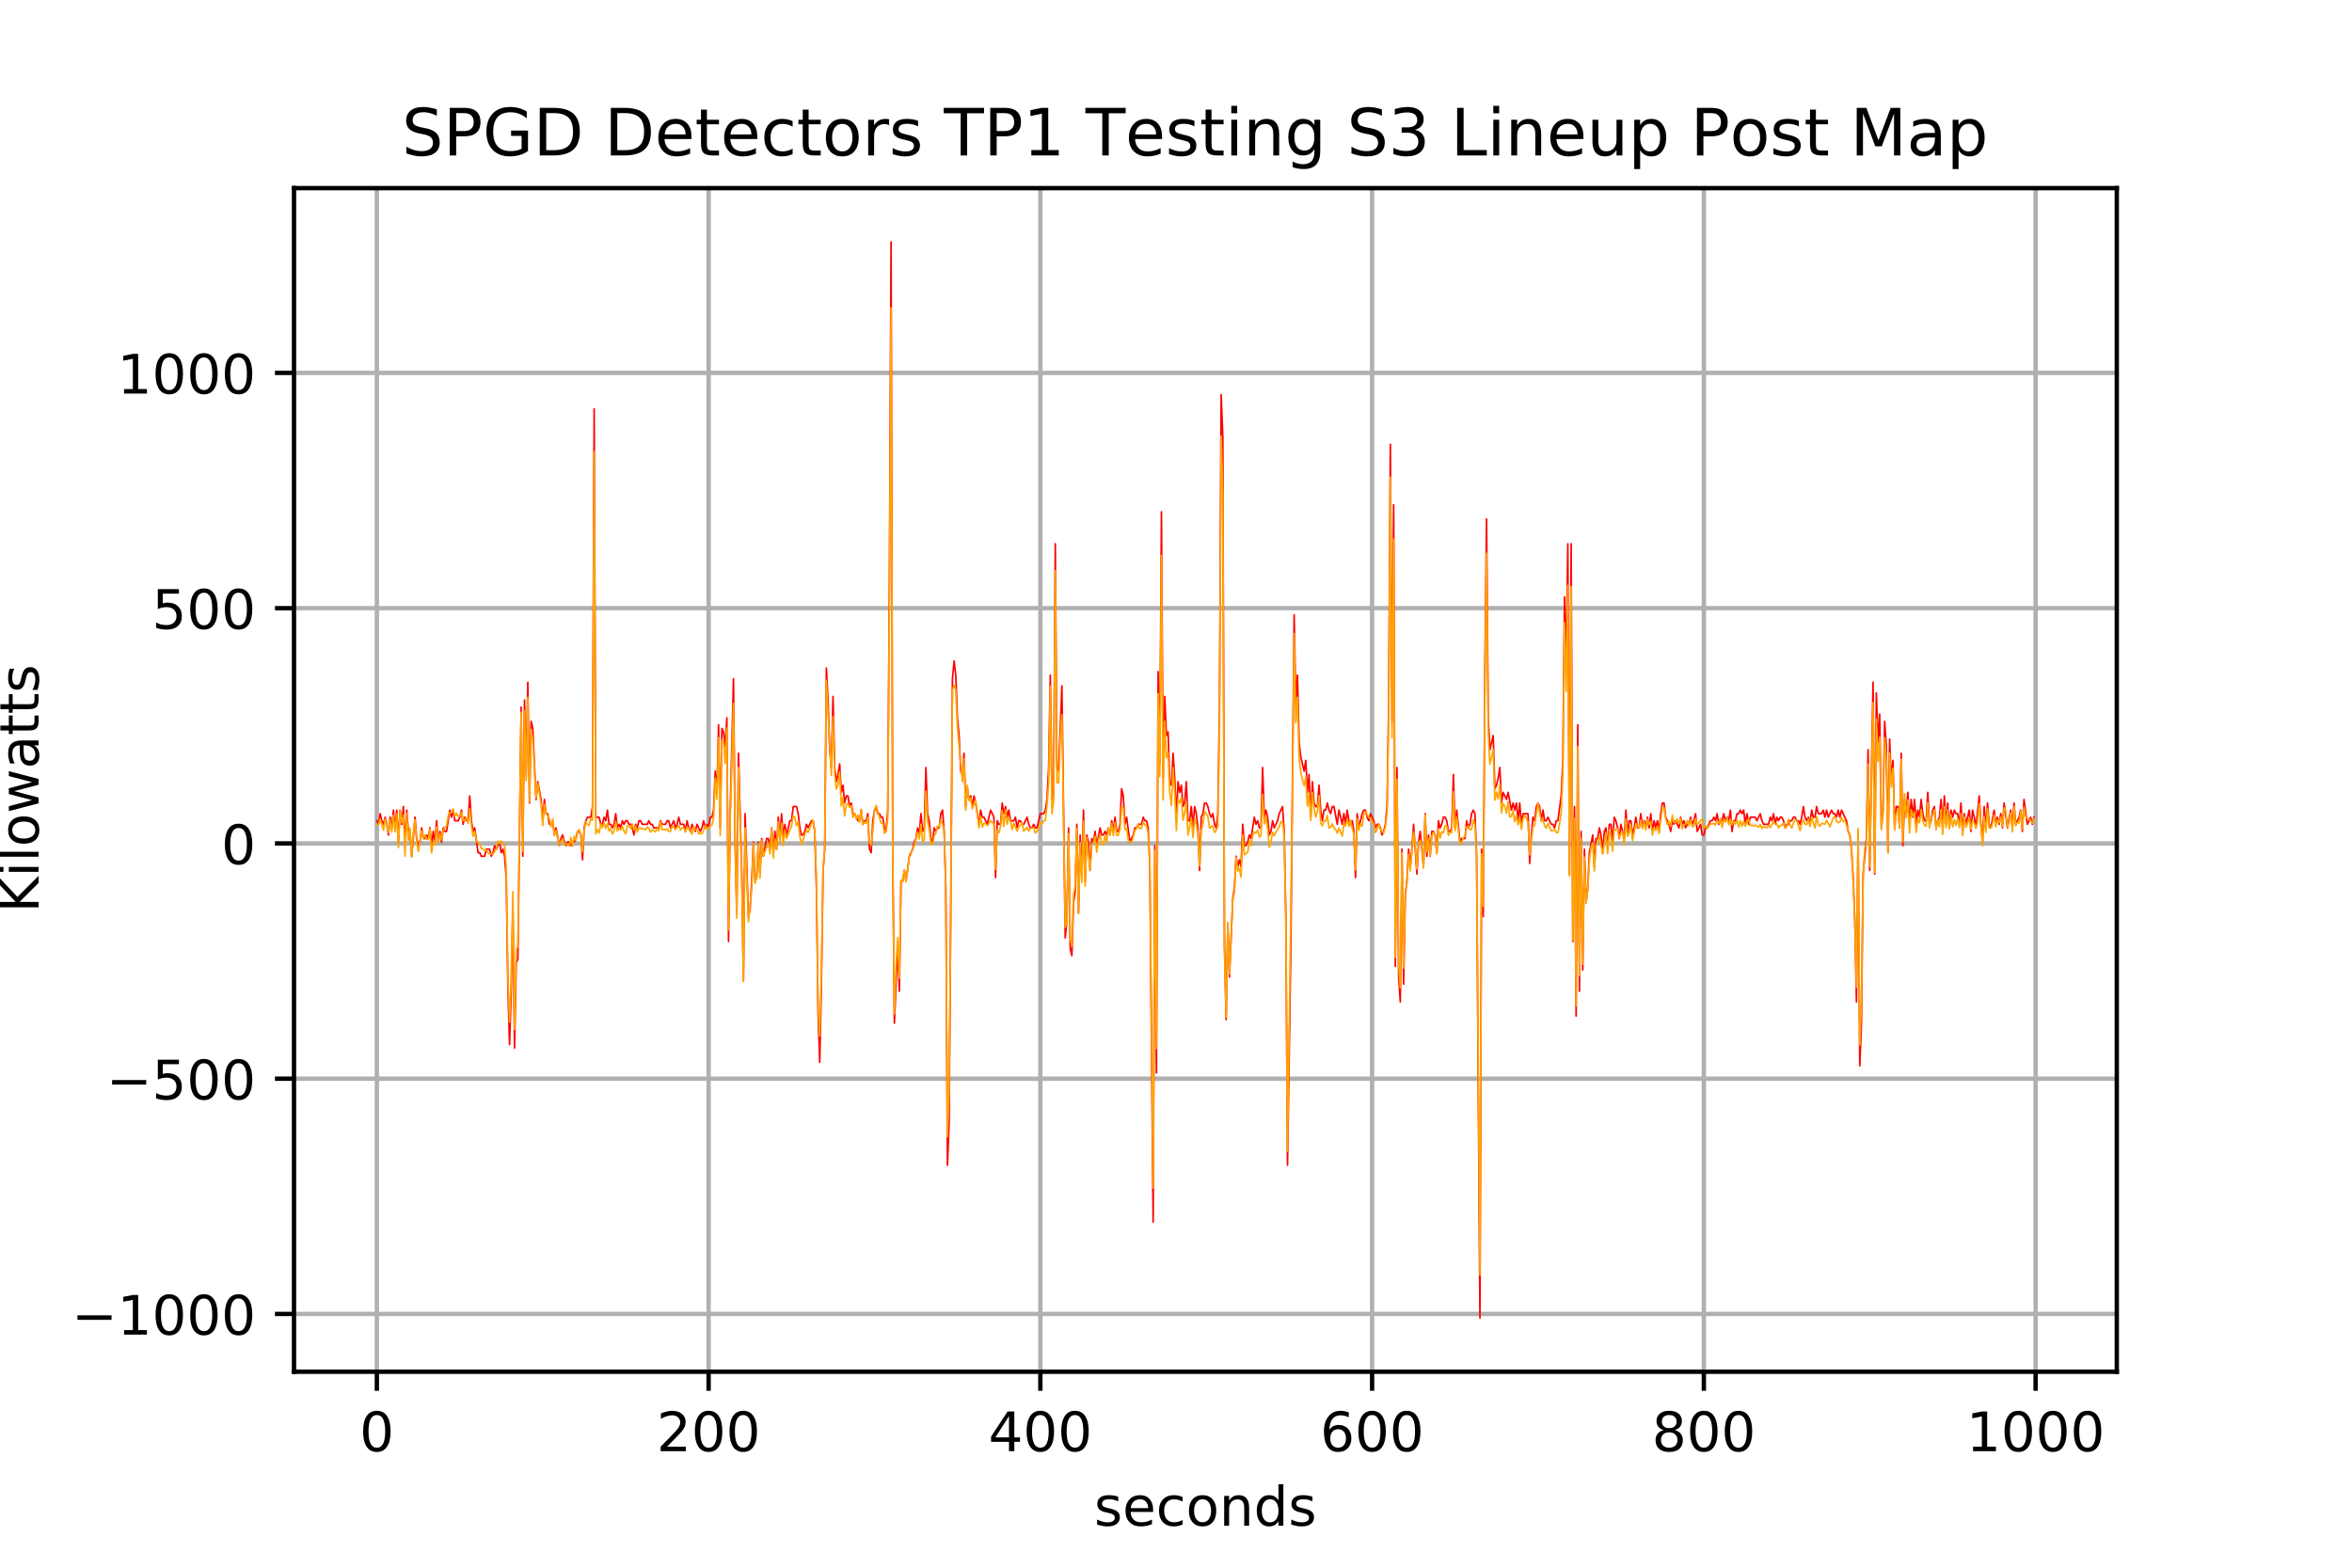 <?xml version="1.0" encoding="utf-8" standalone="no"?>
<!DOCTYPE svg PUBLIC "-//W3C//DTD SVG 1.1//EN"
  "http://www.w3.org/Graphics/SVG/1.1/DTD/svg11.dtd">
<!-- Created with matplotlib (http://matplotlib.org/) -->
<svg height="288pt" version="1.1" viewBox="0 0 432 288" width="432pt" xmlns="http://www.w3.org/2000/svg" xmlns:xlink="http://www.w3.org/1999/xlink">
 <defs>
  <style type="text/css">
*{stroke-linecap:butt;stroke-linejoin:round;}
  </style>
 </defs>
 <g id="figure_1">
  <g id="patch_1">
   <path d="M 0 288 
L 432 288 
L 432 0 
L 0 0 
z
" style="fill:#ffffff;"/>
  </g>
  <g id="axes_1">
   <g id="patch_2">
    <path d="M 54 252 
L 388.8 252 
L 388.8 34.56 
L 54 34.56 
z
" style="fill:#ffffff;"/>
   </g>
   <g id="matplotlib.axis_1">
    <g id="xtick_1">
     <g id="line2d_1">
      <path clip-path="url(#pa6a926988c)" d="M 69.218 252 
L 69.218 34.56 
" style="fill:none;stroke:#b0b0b0;stroke-linecap:square;stroke-width:0.8;"/>
     </g>
     <g id="line2d_2">
      <defs>
       <path d="M 0 0 
L 0 3.5 
" id="m369dac57fc" style="stroke:#000000;stroke-width:0.8;"/>
      </defs>
      <g>
       <use style="stroke:#000000;stroke-width:0.8;" x="69.218" xlink:href="#m369dac57fc" y="252"/>
      </g>
     </g>
     <g id="text_1">
      <!-- 0 -->
      <defs>
       <path d="M 31.781 66.406 
Q 24.172 66.406 20.328 58.906 
Q 16.5 51.422 16.5 36.375 
Q 16.5 21.391 20.328 13.891 
Q 24.172 6.391 31.781 6.391 
Q 39.453 6.391 43.281 13.891 
Q 47.125 21.391 47.125 36.375 
Q 47.125 51.422 43.281 58.906 
Q 39.453 66.406 31.781 66.406 
M 31.781 74.219 
Q 44.047 74.219 50.516 64.516 
Q 56.984 54.828 56.984 36.375 
Q 56.984 17.969 50.516 8.266 
Q 44.047 -1.422 31.781 -1.422 
Q 19.531 -1.422 13.062 8.266 
Q 6.594 17.969 6.594 36.375 
Q 6.594 54.828 13.062 64.516 
Q 19.531 74.219 31.781 74.219 
" id="DejaVuSans-30"/>
      </defs>
      <g transform="translate(66.037 266.598)scale(0.1 -0.1)">
       <use xlink:href="#DejaVuSans-30"/>
      </g>
     </g>
    </g>
    <g id="xtick_2">
     <g id="line2d_3">
      <path clip-path="url(#pa6a926988c)" d="M 130.152 252 
L 130.152 34.56 
" style="fill:none;stroke:#b0b0b0;stroke-linecap:square;stroke-width:0.8;"/>
     </g>
     <g id="line2d_4">
      <g>
       <use style="stroke:#000000;stroke-width:0.8;" x="130.152" xlink:href="#m369dac57fc" y="252"/>
      </g>
     </g>
     <g id="text_2">
      <!-- 200 -->
      <defs>
       <path d="M 19.188 8.297 
L 53.609 8.297 
L 53.609 0 
L 7.328 0 
L 7.328 8.297 
Q 12.938 14.109 22.625 23.891 
Q 32.328 33.688 34.812 36.531 
Q 39.547 41.844 41.422 45.531 
Q 43.312 49.219 43.312 52.781 
Q 43.312 58.594 39.234 62.25 
Q 35.156 65.922 28.609 65.922 
Q 23.969 65.922 18.812 64.312 
Q 13.672 62.703 7.812 59.422 
L 7.812 69.391 
Q 13.766 71.781 18.938 73 
Q 24.125 74.219 28.422 74.219 
Q 39.75 74.219 46.484 68.547 
Q 53.219 62.891 53.219 53.422 
Q 53.219 48.922 51.531 44.891 
Q 49.859 40.875 45.406 35.406 
Q 44.188 33.984 37.641 27.219 
Q 31.109 20.453 19.188 8.297 
" id="DejaVuSans-32"/>
      </defs>
      <g transform="translate(120.608 266.598)scale(0.1 -0.1)">
       <use xlink:href="#DejaVuSans-32"/>
       <use x="63.623" xlink:href="#DejaVuSans-30"/>
       <use x="127.246" xlink:href="#DejaVuSans-30"/>
      </g>
     </g>
    </g>
    <g id="xtick_3">
     <g id="line2d_5">
      <path clip-path="url(#pa6a926988c)" d="M 191.086 252 
L 191.086 34.56 
" style="fill:none;stroke:#b0b0b0;stroke-linecap:square;stroke-width:0.8;"/>
     </g>
     <g id="line2d_6">
      <g>
       <use style="stroke:#000000;stroke-width:0.8;" x="191.086" xlink:href="#m369dac57fc" y="252"/>
      </g>
     </g>
     <g id="text_3">
      <!-- 400 -->
      <defs>
       <path d="M 37.797 64.312 
L 12.891 25.391 
L 37.797 25.391 
z
M 35.203 72.906 
L 47.609 72.906 
L 47.609 25.391 
L 58.016 25.391 
L 58.016 17.188 
L 47.609 17.188 
L 47.609 0 
L 37.797 0 
L 37.797 17.188 
L 4.891 17.188 
L 4.891 26.703 
z
" id="DejaVuSans-34"/>
      </defs>
      <g transform="translate(181.542 266.598)scale(0.1 -0.1)">
       <use xlink:href="#DejaVuSans-34"/>
       <use x="63.623" xlink:href="#DejaVuSans-30"/>
       <use x="127.246" xlink:href="#DejaVuSans-30"/>
      </g>
     </g>
    </g>
    <g id="xtick_4">
     <g id="line2d_7">
      <path clip-path="url(#pa6a926988c)" d="M 252.019 252 
L 252.019 34.56 
" style="fill:none;stroke:#b0b0b0;stroke-linecap:square;stroke-width:0.8;"/>
     </g>
     <g id="line2d_8">
      <g>
       <use style="stroke:#000000;stroke-width:0.8;" x="252.019" xlink:href="#m369dac57fc" y="252"/>
      </g>
     </g>
     <g id="text_4">
      <!-- 600 -->
      <defs>
       <path d="M 33.016 40.375 
Q 26.375 40.375 22.484 35.828 
Q 18.609 31.297 18.609 23.391 
Q 18.609 15.531 22.484 10.953 
Q 26.375 6.391 33.016 6.391 
Q 39.656 6.391 43.531 10.953 
Q 47.406 15.531 47.406 23.391 
Q 47.406 31.297 43.531 35.828 
Q 39.656 40.375 33.016 40.375 
M 52.594 71.297 
L 52.594 62.312 
Q 48.875 64.062 45.094 64.984 
Q 41.312 65.922 37.594 65.922 
Q 27.828 65.922 22.672 59.328 
Q 17.531 52.734 16.797 39.406 
Q 19.672 43.656 24.016 45.922 
Q 28.375 48.188 33.594 48.188 
Q 44.578 48.188 50.953 41.516 
Q 57.328 34.859 57.328 23.391 
Q 57.328 12.156 50.688 5.359 
Q 44.047 -1.422 33.016 -1.422 
Q 20.359 -1.422 13.672 8.266 
Q 6.984 17.969 6.984 36.375 
Q 6.984 53.656 15.188 63.938 
Q 23.391 74.219 37.203 74.219 
Q 40.922 74.219 44.703 73.484 
Q 48.484 72.75 52.594 71.297 
" id="DejaVuSans-36"/>
      </defs>
      <g transform="translate(242.475 266.598)scale(0.1 -0.1)">
       <use xlink:href="#DejaVuSans-36"/>
       <use x="63.623" xlink:href="#DejaVuSans-30"/>
       <use x="127.246" xlink:href="#DejaVuSans-30"/>
      </g>
     </g>
    </g>
    <g id="xtick_5">
     <g id="line2d_9">
      <path clip-path="url(#pa6a926988c)" d="M 312.953 252 
L 312.953 34.56 
" style="fill:none;stroke:#b0b0b0;stroke-linecap:square;stroke-width:0.8;"/>
     </g>
     <g id="line2d_10">
      <g>
       <use style="stroke:#000000;stroke-width:0.8;" x="312.953" xlink:href="#m369dac57fc" y="252"/>
      </g>
     </g>
     <g id="text_5">
      <!-- 800 -->
      <defs>
       <path d="M 31.781 34.625 
Q 24.75 34.625 20.719 30.859 
Q 16.703 27.094 16.703 20.516 
Q 16.703 13.922 20.719 10.156 
Q 24.75 6.391 31.781 6.391 
Q 38.812 6.391 42.859 10.172 
Q 46.922 13.969 46.922 20.516 
Q 46.922 27.094 42.891 30.859 
Q 38.875 34.625 31.781 34.625 
M 21.922 38.812 
Q 15.578 40.375 12.031 44.719 
Q 8.5 49.078 8.5 55.328 
Q 8.5 64.062 14.719 69.141 
Q 20.953 74.219 31.781 74.219 
Q 42.672 74.219 48.875 69.141 
Q 55.078 64.062 55.078 55.328 
Q 55.078 49.078 51.531 44.719 
Q 48 40.375 41.703 38.812 
Q 48.828 37.156 52.797 32.312 
Q 56.781 27.484 56.781 20.516 
Q 56.781 9.906 50.312 4.234 
Q 43.844 -1.422 31.781 -1.422 
Q 19.734 -1.422 13.25 4.234 
Q 6.781 9.906 6.781 20.516 
Q 6.781 27.484 10.781 32.312 
Q 14.797 37.156 21.922 38.812 
M 18.312 54.391 
Q 18.312 48.734 21.844 45.562 
Q 25.391 42.391 31.781 42.391 
Q 38.141 42.391 41.719 45.562 
Q 45.312 48.734 45.312 54.391 
Q 45.312 60.062 41.719 63.234 
Q 38.141 66.406 31.781 66.406 
Q 25.391 66.406 21.844 63.234 
Q 18.312 60.062 18.312 54.391 
" id="DejaVuSans-38"/>
      </defs>
      <g transform="translate(303.409 266.598)scale(0.1 -0.1)">
       <use xlink:href="#DejaVuSans-38"/>
       <use x="63.623" xlink:href="#DejaVuSans-30"/>
       <use x="127.246" xlink:href="#DejaVuSans-30"/>
      </g>
     </g>
    </g>
    <g id="xtick_6">
     <g id="line2d_11">
      <path clip-path="url(#pa6a926988c)" d="M 373.886 252 
L 373.886 34.56 
" style="fill:none;stroke:#b0b0b0;stroke-linecap:square;stroke-width:0.8;"/>
     </g>
     <g id="line2d_12">
      <g>
       <use style="stroke:#000000;stroke-width:0.8;" x="373.886" xlink:href="#m369dac57fc" y="252"/>
      </g>
     </g>
     <g id="text_6">
      <!-- 1000 -->
      <defs>
       <path d="M 12.406 8.297 
L 28.516 8.297 
L 28.516 63.922 
L 10.984 60.406 
L 10.984 69.391 
L 28.422 72.906 
L 38.281 72.906 
L 38.281 8.297 
L 54.391 8.297 
L 54.391 0 
L 12.406 0 
z
" id="DejaVuSans-31"/>
      </defs>
      <g transform="translate(361.161 266.598)scale(0.1 -0.1)">
       <use xlink:href="#DejaVuSans-31"/>
       <use x="63.623" xlink:href="#DejaVuSans-30"/>
       <use x="127.246" xlink:href="#DejaVuSans-30"/>
       <use x="190.869" xlink:href="#DejaVuSans-30"/>
      </g>
     </g>
    </g>
    <g id="text_7">
     <!-- seconds -->
     <defs>
      <path d="M 44.281 53.078 
L 44.281 44.578 
Q 40.484 46.531 36.375 47.5 
Q 32.281 48.484 27.875 48.484 
Q 21.188 48.484 17.844 46.438 
Q 14.5 44.391 14.5 40.281 
Q 14.5 37.156 16.891 35.375 
Q 19.281 33.594 26.516 31.984 
L 29.594 31.297 
Q 39.156 29.25 43.188 25.516 
Q 47.219 21.781 47.219 15.094 
Q 47.219 7.469 41.188 3.016 
Q 35.156 -1.422 24.609 -1.422 
Q 20.219 -1.422 15.453 -0.562 
Q 10.688 0.297 5.422 2 
L 5.422 11.281 
Q 10.406 8.688 15.234 7.391 
Q 20.062 6.109 24.812 6.109 
Q 31.156 6.109 34.562 8.281 
Q 37.984 10.453 37.984 14.406 
Q 37.984 18.062 35.516 20.016 
Q 33.062 21.969 24.703 23.781 
L 21.578 24.516 
Q 13.234 26.266 9.516 29.906 
Q 5.812 33.547 5.812 39.891 
Q 5.812 47.609 11.281 51.797 
Q 16.75 56 26.812 56 
Q 31.781 56 36.172 55.266 
Q 40.578 54.547 44.281 53.078 
" id="DejaVuSans-73"/>
      <path d="M 56.203 29.594 
L 56.203 25.203 
L 14.891 25.203 
Q 15.484 15.922 20.484 11.062 
Q 25.484 6.203 34.422 6.203 
Q 39.594 6.203 44.453 7.469 
Q 49.312 8.734 54.109 11.281 
L 54.109 2.781 
Q 49.266 0.734 44.188 -0.344 
Q 39.109 -1.422 33.891 -1.422 
Q 20.797 -1.422 13.156 6.188 
Q 5.516 13.812 5.516 26.812 
Q 5.516 40.234 12.766 48.109 
Q 20.016 56 32.328 56 
Q 43.359 56 49.781 48.891 
Q 56.203 41.797 56.203 29.594 
M 47.219 32.234 
Q 47.125 39.594 43.094 43.984 
Q 39.062 48.391 32.422 48.391 
Q 24.906 48.391 20.391 44.141 
Q 15.875 39.891 15.188 32.172 
z
" id="DejaVuSans-65"/>
      <path d="M 48.781 52.594 
L 48.781 44.188 
Q 44.969 46.297 41.141 47.344 
Q 37.312 48.391 33.406 48.391 
Q 24.656 48.391 19.812 42.844 
Q 14.984 37.312 14.984 27.297 
Q 14.984 17.281 19.812 11.734 
Q 24.656 6.203 33.406 6.203 
Q 37.312 6.203 41.141 7.25 
Q 44.969 8.297 48.781 10.406 
L 48.781 2.094 
Q 45.016 0.344 40.984 -0.531 
Q 36.969 -1.422 32.422 -1.422 
Q 20.062 -1.422 12.781 6.344 
Q 5.516 14.109 5.516 27.297 
Q 5.516 40.672 12.859 48.328 
Q 20.219 56 33.016 56 
Q 37.156 56 41.109 55.141 
Q 45.062 54.297 48.781 52.594 
" id="DejaVuSans-63"/>
      <path d="M 30.609 48.391 
Q 23.391 48.391 19.188 42.75 
Q 14.984 37.109 14.984 27.297 
Q 14.984 17.484 19.156 11.844 
Q 23.344 6.203 30.609 6.203 
Q 37.797 6.203 41.984 11.859 
Q 46.188 17.531 46.188 27.297 
Q 46.188 37.016 41.984 42.703 
Q 37.797 48.391 30.609 48.391 
M 30.609 56 
Q 42.328 56 49.016 48.375 
Q 55.719 40.766 55.719 27.297 
Q 55.719 13.875 49.016 6.219 
Q 42.328 -1.422 30.609 -1.422 
Q 18.844 -1.422 12.172 6.219 
Q 5.516 13.875 5.516 27.297 
Q 5.516 40.766 12.172 48.375 
Q 18.844 56 30.609 56 
" id="DejaVuSans-6f"/>
      <path d="M 54.891 33.016 
L 54.891 0 
L 45.906 0 
L 45.906 32.719 
Q 45.906 40.484 42.875 44.328 
Q 39.844 48.188 33.797 48.188 
Q 26.516 48.188 22.312 43.547 
Q 18.109 38.922 18.109 30.906 
L 18.109 0 
L 9.078 0 
L 9.078 54.688 
L 18.109 54.688 
L 18.109 46.188 
Q 21.344 51.125 25.703 53.562 
Q 30.078 56 35.797 56 
Q 45.219 56 50.047 50.172 
Q 54.891 44.344 54.891 33.016 
" id="DejaVuSans-6e"/>
      <path d="M 45.406 46.391 
L 45.406 75.984 
L 54.391 75.984 
L 54.391 0 
L 45.406 0 
L 45.406 8.203 
Q 42.578 3.328 38.25 0.953 
Q 33.938 -1.422 27.875 -1.422 
Q 17.969 -1.422 11.734 6.484 
Q 5.516 14.406 5.516 27.297 
Q 5.516 40.188 11.734 48.094 
Q 17.969 56 27.875 56 
Q 33.938 56 38.25 53.625 
Q 42.578 51.266 45.406 46.391 
M 14.797 27.297 
Q 14.797 17.391 18.875 11.75 
Q 22.953 6.109 30.078 6.109 
Q 37.203 6.109 41.297 11.75 
Q 45.406 17.391 45.406 27.297 
Q 45.406 37.203 41.297 42.844 
Q 37.203 48.484 30.078 48.484 
Q 22.953 48.484 18.875 42.844 
Q 14.797 37.203 14.797 27.297 
" id="DejaVuSans-64"/>
     </defs>
     <g transform="translate(200.963 280.277)scale(0.1 -0.1)">
      <use xlink:href="#DejaVuSans-73"/>
      <use x="52.1" xlink:href="#DejaVuSans-65"/>
      <use x="113.623" xlink:href="#DejaVuSans-63"/>
      <use x="168.604" xlink:href="#DejaVuSans-6f"/>
      <use x="229.785" xlink:href="#DejaVuSans-6e"/>
      <use x="293.164" xlink:href="#DejaVuSans-64"/>
      <use x="356.641" xlink:href="#DejaVuSans-73"/>
     </g>
    </g>
   </g>
   <g id="matplotlib.axis_2">
    <g id="ytick_1">
     <g id="line2d_13">
      <path clip-path="url(#pa6a926988c)" d="M 54 241.386 
L 388.8 241.386 
" style="fill:none;stroke:#b0b0b0;stroke-linecap:square;stroke-width:0.8;"/>
     </g>
     <g id="line2d_14">
      <defs>
       <path d="M 0 0 
L -3.5 0 
" id="me52739ec15" style="stroke:#000000;stroke-width:0.8;"/>
      </defs>
      <g>
       <use style="stroke:#000000;stroke-width:0.8;" x="54" xlink:href="#me52739ec15" y="241.386"/>
      </g>
     </g>
     <g id="text_8">
      <!-- −1000 -->
      <defs>
       <path d="M 10.594 35.5 
L 73.188 35.5 
L 73.188 27.203 
L 10.594 27.203 
z
" id="DejaVuSans-2212"/>
      </defs>
      <g transform="translate(13.17 245.185)scale(0.1 -0.1)">
       <use xlink:href="#DejaVuSans-2212"/>
       <use x="83.789" xlink:href="#DejaVuSans-31"/>
       <use x="147.412" xlink:href="#DejaVuSans-30"/>
       <use x="211.035" xlink:href="#DejaVuSans-30"/>
       <use x="274.658" xlink:href="#DejaVuSans-30"/>
      </g>
     </g>
    </g>
    <g id="ytick_2">
     <g id="line2d_15">
      <path clip-path="url(#pa6a926988c)" d="M 54 198.165 
L 388.8 198.165 
" style="fill:none;stroke:#b0b0b0;stroke-linecap:square;stroke-width:0.8;"/>
     </g>
     <g id="line2d_16">
      <g>
       <use style="stroke:#000000;stroke-width:0.8;" x="54" xlink:href="#me52739ec15" y="198.165"/>
      </g>
     </g>
     <g id="text_9">
      <!-- −500 -->
      <defs>
       <path d="M 10.797 72.906 
L 49.516 72.906 
L 49.516 64.594 
L 19.828 64.594 
L 19.828 46.734 
Q 21.969 47.469 24.109 47.828 
Q 26.266 48.188 28.422 48.188 
Q 40.625 48.188 47.75 41.5 
Q 54.891 34.812 54.891 23.391 
Q 54.891 11.625 47.562 5.094 
Q 40.234 -1.422 26.906 -1.422 
Q 22.312 -1.422 17.547 -0.641 
Q 12.797 0.141 7.719 1.703 
L 7.719 11.625 
Q 12.109 9.234 16.797 8.062 
Q 21.484 6.891 26.703 6.891 
Q 35.156 6.891 40.078 11.328 
Q 45.016 15.766 45.016 23.391 
Q 45.016 31 40.078 35.438 
Q 35.156 39.891 26.703 39.891 
Q 22.75 39.891 18.812 39.016 
Q 14.891 38.141 10.797 36.281 
z
" id="DejaVuSans-35"/>
      </defs>
      <g transform="translate(19.533 201.964)scale(0.1 -0.1)">
       <use xlink:href="#DejaVuSans-2212"/>
       <use x="83.789" xlink:href="#DejaVuSans-35"/>
       <use x="147.412" xlink:href="#DejaVuSans-30"/>
       <use x="211.035" xlink:href="#DejaVuSans-30"/>
      </g>
     </g>
    </g>
    <g id="ytick_3">
     <g id="line2d_17">
      <path clip-path="url(#pa6a926988c)" d="M 54 154.945 
L 388.8 154.945 
" style="fill:none;stroke:#b0b0b0;stroke-linecap:square;stroke-width:0.8;"/>
     </g>
     <g id="line2d_18">
      <g>
       <use style="stroke:#000000;stroke-width:0.8;" x="54" xlink:href="#me52739ec15" y="154.945"/>
      </g>
     </g>
     <g id="text_10">
      <!-- 0 -->
      <g transform="translate(40.638 158.744)scale(0.1 -0.1)">
       <use xlink:href="#DejaVuSans-30"/>
      </g>
     </g>
    </g>
    <g id="ytick_4">
     <g id="line2d_19">
      <path clip-path="url(#pa6a926988c)" d="M 54 111.724 
L 388.8 111.724 
" style="fill:none;stroke:#b0b0b0;stroke-linecap:square;stroke-width:0.8;"/>
     </g>
     <g id="line2d_20">
      <g>
       <use style="stroke:#000000;stroke-width:0.8;" x="54" xlink:href="#me52739ec15" y="111.724"/>
      </g>
     </g>
     <g id="text_11">
      <!-- 500 -->
      <g transform="translate(27.913 115.523)scale(0.1 -0.1)">
       <use xlink:href="#DejaVuSans-35"/>
       <use x="63.623" xlink:href="#DejaVuSans-30"/>
       <use x="127.246" xlink:href="#DejaVuSans-30"/>
      </g>
     </g>
    </g>
    <g id="ytick_5">
     <g id="line2d_21">
      <path clip-path="url(#pa6a926988c)" d="M 54 68.504 
L 388.8 68.504 
" style="fill:none;stroke:#b0b0b0;stroke-linecap:square;stroke-width:0.8;"/>
     </g>
     <g id="line2d_22">
      <g>
       <use style="stroke:#000000;stroke-width:0.8;" x="54" xlink:href="#me52739ec15" y="68.504"/>
      </g>
     </g>
     <g id="text_12">
      <!-- 1000 -->
      <g transform="translate(21.55 72.303)scale(0.1 -0.1)">
       <use xlink:href="#DejaVuSans-31"/>
       <use x="63.623" xlink:href="#DejaVuSans-30"/>
       <use x="127.246" xlink:href="#DejaVuSans-30"/>
       <use x="190.869" xlink:href="#DejaVuSans-30"/>
      </g>
     </g>
    </g>
    <g id="text_13">
     <!-- Kilowatts  -->
     <defs>
      <path d="M 9.812 72.906 
L 19.672 72.906 
L 19.672 42.094 
L 52.391 72.906 
L 65.094 72.906 
L 28.906 38.922 
L 67.672 0 
L 54.688 0 
L 19.672 35.109 
L 19.672 0 
L 9.812 0 
z
" id="DejaVuSans-4b"/>
      <path d="M 9.422 54.688 
L 18.406 54.688 
L 18.406 0 
L 9.422 0 
z
M 9.422 75.984 
L 18.406 75.984 
L 18.406 64.594 
L 9.422 64.594 
z
" id="DejaVuSans-69"/>
      <path d="M 9.422 75.984 
L 18.406 75.984 
L 18.406 0 
L 9.422 0 
z
" id="DejaVuSans-6c"/>
      <path d="M 4.203 54.688 
L 13.188 54.688 
L 24.422 12.016 
L 35.594 54.688 
L 46.188 54.688 
L 57.422 12.016 
L 68.609 54.688 
L 77.594 54.688 
L 63.281 0 
L 52.688 0 
L 40.922 44.828 
L 29.109 0 
L 18.5 0 
z
" id="DejaVuSans-77"/>
      <path d="M 34.281 27.484 
Q 23.391 27.484 19.188 25 
Q 14.984 22.516 14.984 16.5 
Q 14.984 11.719 18.141 8.906 
Q 21.297 6.109 26.703 6.109 
Q 34.188 6.109 38.703 11.406 
Q 43.219 16.703 43.219 25.484 
L 43.219 27.484 
z
M 52.203 31.203 
L 52.203 0 
L 43.219 0 
L 43.219 8.297 
Q 40.141 3.328 35.547 0.953 
Q 30.953 -1.422 24.312 -1.422 
Q 15.922 -1.422 10.953 3.297 
Q 6 8.016 6 15.922 
Q 6 25.141 12.172 29.828 
Q 18.359 34.516 30.609 34.516 
L 43.219 34.516 
L 43.219 35.406 
Q 43.219 41.609 39.141 45 
Q 35.062 48.391 27.688 48.391 
Q 23 48.391 18.547 47.266 
Q 14.109 46.141 10.016 43.891 
L 10.016 52.203 
Q 14.938 54.109 19.578 55.047 
Q 24.219 56 28.609 56 
Q 40.484 56 46.344 49.844 
Q 52.203 43.703 52.203 31.203 
" id="DejaVuSans-61"/>
      <path d="M 18.312 70.219 
L 18.312 54.688 
L 36.812 54.688 
L 36.812 47.703 
L 18.312 47.703 
L 18.312 18.016 
Q 18.312 11.328 20.141 9.422 
Q 21.969 7.516 27.594 7.516 
L 36.812 7.516 
L 36.812 0 
L 27.594 0 
Q 17.188 0 13.234 3.875 
Q 9.281 7.766 9.281 18.016 
L 9.281 47.703 
L 2.688 47.703 
L 2.688 54.688 
L 9.281 54.688 
L 9.281 70.219 
z
" id="DejaVuSans-74"/>
      <path id="DejaVuSans-20"/>
     </defs>
     <g transform="translate(7.091 167.664)rotate(-90)scale(0.1 -0.1)">
      <use xlink:href="#DejaVuSans-4b"/>
      <use x="65.576" xlink:href="#DejaVuSans-69"/>
      <use x="93.359" xlink:href="#DejaVuSans-6c"/>
      <use x="121.143" xlink:href="#DejaVuSans-6f"/>
      <use x="182.324" xlink:href="#DejaVuSans-77"/>
      <use x="264.111" xlink:href="#DejaVuSans-61"/>
      <use x="325.391" xlink:href="#DejaVuSans-74"/>
      <use x="364.6" xlink:href="#DejaVuSans-74"/>
      <use x="403.809" xlink:href="#DejaVuSans-73"/>
      <use x="455.908" xlink:href="#DejaVuSans-20"/>
     </g>
    </g>
   </g>
   <g id="line2d_23">
    <path clip-path="url(#pa6a926988c)" d="M 69.218 150.782 
L 69.523 151.435 
L 69.828 149.478 
L 70.132 150.782 
L 70.437 151.435 
L 70.742 150.13 
L 71.046 151.435 
L 71.351 153.392 
L 71.656 150.13 
L 71.96 152.087 
L 72.265 148.825 
L 72.57 152.087 
L 72.874 148.825 
L 73.179 154.697 
L 73.484 148.825 
L 73.788 151.435 
L 74.093 148.173 
L 74.398 155.349 
L 74.702 148.825 
L 75.007 152.74 
L 75.312 152.74 
L 75.616 157.306 
L 76.226 150.13 
L 76.53 154.044 
L 76.835 155.349 
L 77.14 154.697 
L 77.444 152.087 
L 77.749 154.044 
L 78.054 154.044 
L 78.358 153.392 
L 78.663 154.044 
L 78.968 152.087 
L 79.272 155.349 
L 79.577 152.74 
L 79.882 154.697 
L 80.186 150.782 
L 80.491 154.697 
L 80.796 152.74 
L 81.1 154.697 
L 81.405 152.087 
L 81.71 152.74 
L 82.014 152.74 
L 82.624 148.825 
L 82.928 150.13 
L 83.233 148.825 
L 83.538 150.782 
L 84.147 150.782 
L 84.452 150.13 
L 84.756 148.825 
L 85.061 151.435 
L 85.366 150.13 
L 85.67 150.782 
L 85.975 150.782 
L 86.28 146.216 
L 86.584 150.782 
L 86.889 152.74 
L 87.194 152.087 
L 87.803 156.654 
L 88.108 156.654 
L 88.412 157.306 
L 89.022 157.306 
L 89.326 156.002 
L 89.936 156.002 
L 90.24 157.306 
L 90.545 156.654 
L 90.85 155.349 
L 91.154 156.002 
L 91.764 154.697 
L 92.068 156.654 
L 92.373 156.002 
L 92.678 157.306 
L 92.982 161.221 
L 93.287 181.445 
L 93.592 191.883 
L 93.896 182.097 
L 94.201 166.44 
L 94.506 192.535 
L 94.81 176.878 
L 95.115 176.225 
L 95.724 129.906 
L 96.029 157.306 
L 96.334 128.601 
L 96.638 142.301 
L 96.943 125.339 
L 97.248 147.521 
L 97.552 132.516 
L 97.857 133.82 
L 98.466 146.868 
L 98.771 143.606 
L 99.38 146.868 
L 99.685 150.782 
L 99.99 146.868 
L 100.294 149.478 
L 100.599 149.478 
L 100.904 151.435 
L 101.208 151.435 
L 101.513 150.782 
L 101.818 153.392 
L 102.122 152.087 
L 102.732 155.349 
L 103.036 154.044 
L 103.341 153.392 
L 103.646 154.697 
L 103.95 155.349 
L 104.255 154.697 
L 104.56 154.697 
L 104.864 155.349 
L 105.169 154.697 
L 105.474 154.697 
L 105.778 154.044 
L 106.083 152.74 
L 106.388 152.74 
L 106.692 153.392 
L 106.997 157.959 
L 107.302 152.087 
L 107.606 150.782 
L 107.911 150.13 
L 108.52 150.13 
L 108.825 148.173 
L 109.13 75.106 
L 109.434 150.13 
L 110.044 150.13 
L 110.348 151.435 
L 110.653 151.435 
L 110.958 150.13 
L 111.262 150.782 
L 111.567 148.825 
L 111.872 151.435 
L 112.176 151.435 
L 112.481 152.087 
L 112.786 151.435 
L 113.09 149.478 
L 113.395 152.087 
L 113.7 151.435 
L 114.004 152.087 
L 114.309 150.782 
L 114.614 151.435 
L 114.918 150.782 
L 115.223 150.782 
L 115.528 151.435 
L 115.832 151.435 
L 116.137 152.087 
L 116.442 153.392 
L 116.746 151.435 
L 117.051 152.087 
L 117.356 150.782 
L 117.66 150.782 
L 117.965 151.435 
L 118.879 151.435 
L 119.184 150.782 
L 119.488 151.435 
L 119.793 151.435 
L 120.098 152.087 
L 121.012 152.087 
L 121.316 150.782 
L 121.621 151.435 
L 122.23 151.435 
L 122.535 150.782 
L 122.84 150.782 
L 123.144 152.087 
L 123.754 150.782 
L 124.058 152.087 
L 124.363 151.435 
L 124.668 150.13 
L 124.972 151.435 
L 125.582 151.435 
L 125.886 152.74 
L 126.191 150.782 
L 126.496 152.087 
L 126.8 152.74 
L 127.105 151.435 
L 127.714 152.74 
L 128.019 151.435 
L 128.629 152.74 
L 128.933 152.087 
L 129.238 150.782 
L 129.543 152.087 
L 129.847 151.435 
L 130.152 152.087 
L 130.457 150.13 
L 130.761 150.13 
L 131.066 148.825 
L 131.371 141.649 
L 131.675 145.563 
L 131.98 133.168 
L 132.285 152.087 
L 132.589 133.82 
L 132.894 134.473 
L 133.199 137.082 
L 133.503 131.863 
L 133.808 172.964 
L 134.113 149.478 
L 134.722 124.687 
L 135.027 154.697 
L 135.331 167.744 
L 135.636 138.387 
L 136.245 160.568 
L 136.55 180.14 
L 136.855 149.478 
L 137.464 168.397 
L 137.769 167.092 
L 138.073 161.873 
L 138.378 154.697 
L 138.683 161.873 
L 138.987 161.221 
L 139.292 154.697 
L 139.597 160.568 
L 139.901 154.044 
L 140.206 157.306 
L 140.815 154.044 
L 141.12 154.044 
L 141.425 156.002 
L 141.729 152.087 
L 142.034 156.654 
L 142.339 152.74 
L 142.643 156.002 
L 142.948 150.13 
L 143.253 154.044 
L 143.557 149.478 
L 143.862 154.044 
L 144.167 151.435 
L 144.471 153.392 
L 145.081 150.782 
L 145.385 150.782 
L 145.69 148.173 
L 146.299 148.173 
L 146.604 149.478 
L 146.909 152.087 
L 147.213 153.392 
L 147.518 153.392 
L 147.823 152.74 
L 148.127 151.435 
L 148.432 152.087 
L 149.041 150.782 
L 149.346 150.782 
L 149.651 152.74 
L 149.955 163.178 
L 150.26 186.011 
L 150.565 195.145 
L 150.869 180.792 
L 151.174 159.916 
L 151.479 156.002 
L 151.783 122.73 
L 152.088 128.601 
L 152.393 137.735 
L 152.697 140.997 
L 153.002 127.949 
L 153.307 140.997 
L 153.611 143.606 
L 153.916 142.301 
L 154.221 140.344 
L 154.525 145.563 
L 154.83 144.259 
L 155.135 147.521 
L 155.439 146.216 
L 155.744 146.216 
L 156.049 148.173 
L 156.353 147.521 
L 156.658 149.478 
L 156.963 149.478 
L 157.572 150.782 
L 157.877 150.782 
L 158.181 148.825 
L 158.486 151.435 
L 158.791 150.782 
L 159.095 150.782 
L 159.4 149.478 
L 159.705 156.002 
L 160.009 156.654 
L 160.314 150.782 
L 160.619 148.825 
L 160.923 148.173 
L 161.228 149.478 
L 161.533 149.478 
L 161.837 150.13 
L 162.142 150.13 
L 162.447 152.087 
L 162.751 152.74 
L 163.056 148.825 
L 163.361 107.073 
L 163.665 44.444 
L 163.97 156.654 
L 164.275 187.968 
L 164.884 173.616 
L 165.189 182.097 
L 165.493 161.873 
L 165.798 161.873 
L 166.103 159.916 
L 166.407 161.873 
L 167.017 157.306 
L 167.626 156.002 
L 167.931 154.697 
L 168.235 154.044 
L 168.54 152.087 
L 168.845 153.392 
L 169.149 149.478 
L 169.454 152.74 
L 169.759 152.087 
L 170.063 140.997 
L 170.368 149.478 
L 170.673 150.782 
L 170.977 154.044 
L 171.282 154.697 
L 171.587 152.087 
L 171.891 152.74 
L 172.196 152.087 
L 172.501 152.087 
L 172.805 149.478 
L 173.11 148.825 
L 173.415 152.74 
L 173.719 163.178 
L 174.024 214.064 
L 174.329 206.235 
L 174.938 124.687 
L 175.243 121.425 
L 175.547 124.035 
L 175.852 131.863 
L 176.157 135.125 
L 176.461 141.649 
L 176.766 142.301 
L 177.071 138.387 
L 177.375 148.173 
L 177.68 144.911 
L 177.985 146.868 
L 178.289 146.216 
L 178.594 148.173 
L 178.899 146.216 
L 179.203 147.521 
L 179.813 151.435 
L 180.117 148.825 
L 180.422 150.13 
L 180.727 150.13 
L 181.336 151.435 
L 181.945 148.825 
L 182.555 150.13 
L 182.859 161.221 
L 183.164 150.782 
L 183.469 151.435 
L 183.773 151.435 
L 184.078 147.521 
L 184.383 149.478 
L 184.687 148.173 
L 184.992 150.13 
L 185.297 148.825 
L 185.601 150.782 
L 186.211 150.782 
L 186.515 150.13 
L 186.82 152.087 
L 187.125 150.782 
L 187.429 150.782 
L 187.734 151.435 
L 188.039 151.435 
L 188.648 150.13 
L 188.953 151.435 
L 189.257 152.087 
L 189.562 152.087 
L 189.867 151.435 
L 190.171 152.087 
L 190.476 152.087 
L 191.086 149.478 
L 191.695 149.478 
L 192 148.825 
L 192.304 146.868 
L 192.609 140.997 
L 192.914 124.035 
L 193.218 146.868 
L 193.523 146.216 
L 193.828 99.896 
L 194.132 140.997 
L 194.437 141.649 
L 195.046 125.992 
L 195.656 172.311 
L 195.96 169.049 
L 196.265 152.087 
L 196.57 174.268 
L 196.874 175.573 
L 197.179 165.787 
L 197.484 163.83 
L 197.788 151.435 
L 198.093 167.744 
L 198.398 153.392 
L 198.702 161.221 
L 199.007 148.825 
L 199.312 161.873 
L 199.616 153.392 
L 199.921 154.697 
L 200.226 159.916 
L 200.53 154.044 
L 200.835 154.697 
L 201.14 152.74 
L 201.444 155.349 
L 202.054 152.087 
L 202.358 153.392 
L 202.663 153.392 
L 202.968 152.74 
L 203.272 153.392 
L 203.577 152.087 
L 203.882 153.392 
L 204.186 150.782 
L 204.491 152.74 
L 204.796 150.13 
L 205.1 152.74 
L 205.405 152.74 
L 205.71 151.435 
L 206.014 144.911 
L 206.319 146.216 
L 206.624 151.435 
L 206.928 150.13 
L 207.538 154.697 
L 208.147 153.392 
L 208.452 152.087 
L 208.756 152.087 
L 209.061 151.435 
L 209.67 151.435 
L 209.975 150.13 
L 210.28 150.782 
L 210.584 150.782 
L 210.889 152.087 
L 211.194 159.263 
L 211.803 224.502 
L 212.108 155.349 
L 212.412 197.102 
L 212.717 123.382 
L 213.022 140.344 
L 213.326 94.025 
L 213.631 142.954 
L 213.936 127.949 
L 214.24 135.125 
L 214.545 134.473 
L 214.85 143.606 
L 215.154 144.259 
L 215.459 138.387 
L 215.764 142.954 
L 216.068 150.13 
L 216.373 143.606 
L 216.678 145.563 
L 216.982 144.259 
L 217.287 148.173 
L 217.592 147.521 
L 217.896 143.606 
L 218.201 150.782 
L 218.506 150.782 
L 218.81 148.173 
L 219.115 152.087 
L 219.42 148.173 
L 219.724 149.478 
L 220.029 152.087 
L 220.334 159.916 
L 220.638 150.13 
L 220.943 149.478 
L 221.248 147.521 
L 221.552 147.521 
L 221.857 148.173 
L 222.162 149.478 
L 222.466 150.13 
L 222.771 149.478 
L 223.076 151.435 
L 223.38 152.087 
L 223.685 149.478 
L 223.99 129.906 
L 224.294 72.496 
L 224.599 80.325 
L 224.904 173.616 
L 225.208 187.316 
L 225.513 169.702 
L 225.818 179.487 
L 226.427 165.135 
L 226.732 163.178 
L 227.036 157.306 
L 227.341 159.263 
L 227.646 157.959 
L 227.95 159.263 
L 228.255 151.435 
L 228.56 155.349 
L 228.864 155.349 
L 229.169 154.697 
L 229.474 153.392 
L 229.778 154.044 
L 230.388 150.13 
L 230.692 151.435 
L 230.997 150.782 
L 231.302 152.087 
L 231.606 152.087 
L 231.911 140.997 
L 232.216 150.13 
L 232.52 148.825 
L 232.825 150.13 
L 233.13 153.392 
L 233.434 152.74 
L 233.739 150.782 
L 234.044 152.087 
L 234.653 150.782 
L 234.958 149.478 
L 235.567 148.173 
L 235.872 152.74 
L 236.176 168.397 
L 236.481 214.064 
L 237.09 174.268 
L 237.7 112.944 
L 238.004 129.254 
L 238.309 124.035 
L 238.614 136.43 
L 238.918 139.039 
L 239.528 141.649 
L 239.832 139.692 
L 240.137 145.563 
L 240.442 142.301 
L 240.746 150.13 
L 241.051 143.606 
L 241.356 147.521 
L 241.66 148.173 
L 241.965 148.173 
L 242.27 144.259 
L 242.574 148.825 
L 242.879 150.782 
L 243.184 148.825 
L 243.488 148.825 
L 243.793 147.521 
L 244.098 148.825 
L 244.402 149.478 
L 244.707 148.173 
L 245.012 148.173 
L 245.621 151.435 
L 245.926 148.825 
L 246.535 151.435 
L 246.84 149.478 
L 247.144 151.435 
L 247.449 148.825 
L 247.754 150.782 
L 248.058 151.435 
L 248.363 150.782 
L 248.668 152.74 
L 248.972 161.221 
L 249.277 149.478 
L 249.582 152.087 
L 250.191 149.478 
L 250.496 148.825 
L 250.8 148.825 
L 251.105 150.13 
L 251.41 150.782 
L 251.714 149.478 
L 252.324 150.782 
L 252.629 152.087 
L 252.933 151.435 
L 253.238 151.435 
L 253.543 152.087 
L 253.847 153.392 
L 254.152 152.74 
L 254.457 151.435 
L 254.761 148.173 
L 255.066 129.254 
L 255.371 81.63 
L 255.675 132.516 
L 255.98 92.72 
L 256.285 177.53 
L 256.589 140.997 
L 256.894 179.487 
L 257.199 184.054 
L 257.503 156.002 
L 257.808 180.792 
L 258.113 164.483 
L 258.417 161.873 
L 258.722 156.002 
L 259.027 159.263 
L 259.331 156.002 
L 259.636 151.435 
L 260.245 160.568 
L 260.55 154.697 
L 260.855 152.74 
L 261.464 159.263 
L 261.769 149.478 
L 262.073 157.306 
L 262.378 153.392 
L 262.683 157.306 
L 262.987 152.74 
L 263.292 152.74 
L 263.597 153.392 
L 263.901 156.654 
L 264.206 150.782 
L 264.511 152.087 
L 264.815 151.435 
L 265.12 150.13 
L 265.425 150.13 
L 265.729 150.782 
L 266.034 152.74 
L 266.339 152.74 
L 266.643 152.087 
L 266.948 142.301 
L 267.253 152.087 
L 267.557 148.825 
L 268.167 154.697 
L 268.471 154.044 
L 269.081 154.044 
L 269.385 150.782 
L 269.69 152.087 
L 269.995 151.435 
L 270.299 149.478 
L 270.604 148.825 
L 270.909 149.478 
L 271.213 157.306 
L 271.823 242.116 
L 272.127 156.002 
L 272.432 168.397 
L 272.737 122.73 
L 273.041 95.33 
L 273.346 131.863 
L 273.651 137.735 
L 274.26 135.125 
L 274.565 144.911 
L 274.869 144.259 
L 275.174 142.954 
L 275.479 140.997 
L 275.783 147.521 
L 276.088 145.563 
L 276.697 146.868 
L 277.002 145.563 
L 277.611 148.825 
L 277.916 147.521 
L 278.221 148.825 
L 278.525 147.521 
L 278.83 150.782 
L 279.135 147.521 
L 279.439 151.435 
L 279.744 149.478 
L 280.658 149.478 
L 280.963 158.611 
L 281.267 153.392 
L 281.572 150.13 
L 281.877 150.782 
L 282.181 148.173 
L 282.486 147.521 
L 282.791 148.173 
L 283.095 150.782 
L 283.4 148.825 
L 283.705 150.782 
L 284.009 150.782 
L 284.314 150.13 
L 284.923 151.435 
L 285.228 151.435 
L 285.533 152.087 
L 285.837 150.782 
L 286.142 150.782 
L 286.751 146.216 
L 287.056 139.692 
L 287.361 109.682 
L 287.665 122.077 
L 287.97 99.896 
L 288.275 160.568 
L 288.579 99.896 
L 288.884 172.964 
L 289.189 148.173 
L 289.493 186.664 
L 289.798 133.168 
L 290.103 182.097 
L 290.407 152.74 
L 290.712 178.183 
L 291.017 156.002 
L 291.321 165.787 
L 291.626 163.178 
L 291.931 156.654 
L 292.54 153.392 
L 292.845 159.263 
L 293.149 154.044 
L 293.454 154.044 
L 293.759 152.087 
L 294.063 153.392 
L 294.368 156.654 
L 294.673 152.74 
L 294.977 152.087 
L 295.282 156.002 
L 295.587 151.435 
L 295.891 151.435 
L 296.196 154.697 
L 296.501 150.13 
L 296.805 150.782 
L 297.11 152.087 
L 297.415 154.044 
L 297.719 151.435 
L 298.329 154.044 
L 298.633 148.825 
L 298.938 153.392 
L 299.243 150.782 
L 299.547 150.782 
L 299.852 153.392 
L 300.157 152.087 
L 300.461 150.13 
L 300.766 152.087 
L 301.071 152.087 
L 301.375 149.478 
L 301.68 152.087 
L 301.985 150.782 
L 302.289 152.087 
L 302.594 150.13 
L 302.899 152.087 
L 303.203 149.478 
L 303.508 152.74 
L 303.813 150.782 
L 304.117 152.087 
L 304.422 150.782 
L 304.727 152.74 
L 305.031 149.478 
L 305.336 147.521 
L 305.641 147.521 
L 305.945 150.13 
L 306.555 151.435 
L 306.859 152.74 
L 307.164 150.782 
L 307.469 151.435 
L 307.773 150.782 
L 308.383 152.087 
L 308.687 150.13 
L 308.992 151.435 
L 309.297 150.782 
L 309.601 152.087 
L 309.906 151.435 
L 310.211 151.435 
L 310.515 150.13 
L 310.82 151.435 
L 311.125 150.782 
L 311.429 149.478 
L 311.734 152.74 
L 312.343 151.435 
L 312.648 153.392 
L 312.953 153.392 
L 313.257 152.087 
L 313.562 152.087 
L 314.171 150.782 
L 314.476 150.782 
L 314.781 150.13 
L 315.086 150.782 
L 315.39 149.478 
L 315.695 151.435 
L 316 150.782 
L 316.304 150.782 
L 316.609 149.478 
L 316.914 150.782 
L 317.218 150.13 
L 317.523 150.782 
L 317.828 148.825 
L 318.132 152.74 
L 318.437 150.782 
L 318.742 150.782 
L 319.046 149.478 
L 319.351 149.478 
L 319.656 148.825 
L 319.96 149.478 
L 320.265 148.825 
L 320.57 151.435 
L 320.874 149.478 
L 321.179 151.435 
L 321.484 150.13 
L 322.398 150.13 
L 322.702 150.782 
L 323.312 149.478 
L 323.616 150.782 
L 323.921 151.435 
L 324.835 151.435 
L 325.14 150.13 
L 325.444 150.782 
L 325.749 149.478 
L 326.054 151.435 
L 326.358 150.13 
L 326.663 150.782 
L 326.968 150.13 
L 327.272 150.13 
L 327.577 150.782 
L 327.882 152.087 
L 328.186 151.435 
L 328.491 151.435 
L 328.796 150.782 
L 329.1 150.782 
L 329.405 150.13 
L 329.71 150.13 
L 330.014 150.782 
L 330.319 150.782 
L 330.624 151.435 
L 330.928 150.13 
L 331.233 148.173 
L 331.538 150.13 
L 331.842 150.782 
L 332.147 150.13 
L 332.452 151.435 
L 332.756 148.825 
L 333.061 150.13 
L 333.366 150.13 
L 333.67 148.173 
L 333.975 149.478 
L 334.584 149.478 
L 334.889 148.825 
L 335.194 150.13 
L 335.498 148.825 
L 335.803 150.13 
L 336.412 148.825 
L 336.717 149.478 
L 337.022 149.478 
L 337.326 150.13 
L 337.631 148.825 
L 337.936 150.13 
L 338.24 148.825 
L 339.154 150.782 
L 339.459 152.74 
L 339.764 153.392 
L 340.068 156.002 
L 340.373 161.221 
L 340.678 169.049 
L 340.982 184.054 
L 341.287 152.74 
L 341.592 195.797 
L 341.896 187.968 
L 342.201 160.568 
L 342.81 154.044 
L 343.115 137.735 
L 343.42 159.916 
L 344.029 125.339 
L 344.334 160.568 
L 344.638 127.297 
L 344.943 136.43 
L 345.248 131.211 
L 345.552 152.087 
L 345.857 148.825 
L 346.162 132.516 
L 346.466 137.082 
L 346.771 156.654 
L 347.076 135.778 
L 347.38 143.606 
L 347.685 139.692 
L 347.99 152.087 
L 348.294 148.173 
L 348.599 148.173 
L 348.904 152.087 
L 349.208 138.387 
L 349.513 155.349 
L 349.818 146.868 
L 350.122 149.478 
L 350.427 145.563 
L 350.732 151.435 
L 351.036 146.868 
L 351.341 150.13 
L 351.646 146.868 
L 351.95 151.435 
L 352.255 148.825 
L 352.56 150.13 
L 352.864 146.868 
L 353.169 149.478 
L 353.474 150.782 
L 353.778 150.782 
L 354.083 145.563 
L 354.388 151.435 
L 354.692 150.782 
L 354.997 148.825 
L 355.302 148.173 
L 355.606 152.087 
L 355.911 150.782 
L 356.216 150.13 
L 356.52 146.868 
L 356.825 152.087 
L 357.13 146.216 
L 357.434 151.435 
L 357.739 147.521 
L 358.044 152.087 
L 358.348 148.825 
L 358.653 150.13 
L 358.958 148.825 
L 359.262 149.478 
L 359.567 149.478 
L 359.872 151.435 
L 360.176 147.521 
L 360.481 152.74 
L 360.786 149.478 
L 361.09 151.435 
L 361.7 148.825 
L 362.004 152.74 
L 362.309 148.825 
L 362.614 150.13 
L 362.918 152.087 
L 363.528 146.216 
L 363.832 151.435 
L 364.137 154.697 
L 364.442 148.173 
L 364.746 152.087 
L 365.051 147.521 
L 365.356 151.435 
L 365.66 152.087 
L 366.27 148.825 
L 366.574 151.435 
L 366.879 150.13 
L 367.184 151.435 
L 367.488 149.478 
L 367.793 152.087 
L 368.098 147.521 
L 368.707 152.087 
L 369.316 148.825 
L 369.621 152.087 
L 369.926 147.521 
L 370.23 151.435 
L 370.84 150.13 
L 371.144 148.825 
L 371.449 152.74 
L 371.754 146.868 
L 372.363 151.435 
L 372.972 150.13 
L 373.277 151.435 
L 373.582 150.13 
L 373.582 150.13 
" style="fill:none;stroke:#ff0000;stroke-linecap:square;stroke-width:0.3;"/>
   </g>
   <g id="line2d_24">
    <path clip-path="url(#pa6a926988c)" d="M 69.218 151.563 
L 69.523 151.47 
L 69.828 150.457 
L 70.437 152.53 
L 70.742 150.457 
L 71.351 152.945 
L 71.656 150.595 
L 71.96 152.807 
L 72.265 149.766 
L 72.57 152.807 
L 72.874 149.535 
L 73.179 155.71 
L 73.484 148.844 
L 73.788 151.148 
L 74.093 149.673 
L 74.398 157.276 
L 74.702 149.443 
L 75.007 154.373 
L 75.312 152.162 
L 75.616 157.46 
L 75.921 153.083 
L 76.226 150.595 
L 76.53 154.558 
L 76.835 156.447 
L 77.444 152.622 
L 77.749 154.005 
L 78.054 153.36 
L 78.358 154.189 
L 78.663 154.235 
L 78.968 152.3 
L 79.272 156.677 
L 79.577 154.604 
L 79.882 155.249 
L 80.186 151.931 
L 80.491 154.88 
L 80.796 153.221 
L 81.1 154.281 
L 81.405 152.576 
L 81.71 151.977 
L 82.014 151.701 
L 82.319 149.904 
L 82.624 149.305 
L 82.928 149.305 
L 83.233 148.614 
L 83.538 149.95 
L 83.842 149.397 
L 84.147 149.95 
L 84.452 149.95 
L 84.756 149.259 
L 85.061 150.779 
L 85.67 150.226 
L 85.975 151.24 
L 86.28 148.568 
L 86.584 151.701 
L 86.889 153.636 
L 87.194 152.761 
L 87.498 154.604 
L 87.803 154.696 
L 88.108 155.018 
L 88.412 155.848 
L 88.717 155.986 
L 89.022 156.262 
L 89.326 156.17 
L 89.631 156.677 
L 89.936 156.908 
L 90.545 156.908 
L 91.154 155.986 
L 91.459 154.512 
L 91.764 154.926 
L 92.068 154.512 
L 92.373 154.834 
L 92.678 155.387 
L 92.982 159.211 
L 93.287 179.255 
L 93.592 187.779 
L 93.896 179.532 
L 94.201 163.819 
L 94.506 189.116 
L 94.81 174.555 
L 95.115 173.818 
L 95.724 130.874 
L 96.029 156.355 
L 96.334 130.551 
L 96.638 143.407 
L 96.943 128.109 
L 97.248 147.277 
L 97.552 134.007 
L 97.857 135.85 
L 98.466 146.586 
L 98.771 143.96 
L 99.38 147.646 
L 99.685 151.655 
L 99.99 147.738 
L 100.294 149.397 
L 100.904 150.411 
L 101.208 151.885 
L 101.513 150.411 
L 101.818 153.498 
L 102.122 152.576 
L 102.732 155.295 
L 103.036 154.512 
L 103.341 154.097 
L 103.646 155.157 
L 103.95 155.018 
L 104.255 155.111 
L 104.56 155.387 
L 104.864 153.82 
L 105.169 155.433 
L 105.474 153.59 
L 105.778 154.373 
L 106.083 152.807 
L 106.388 152.392 
L 106.692 153.452 
L 106.997 156.493 
L 107.302 152.668 
L 107.606 150.964 
L 107.911 151.516 
L 108.216 151.609 
L 108.52 150.411 
L 108.825 150.687 
L 109.13 82.953 
L 109.434 153.221 
L 109.739 152.392 
L 110.044 153.037 
L 110.348 151.378 
L 110.653 152.069 
L 110.958 151.102 
L 111.262 152.208 
L 111.567 151.332 
L 111.872 152.622 
L 112.176 152.254 
L 112.481 153.221 
L 112.786 152.622 
L 113.09 150.917 
L 113.395 152.668 
L 113.7 152.208 
L 114.004 152.484 
L 114.309 151.793 
L 114.614 152.715 
L 114.918 153.175 
L 115.223 151.701 
L 115.528 151.655 
L 115.832 152.208 
L 116.137 151.378 
L 116.442 152.484 
L 116.746 151.747 
L 117.051 152.853 
L 117.356 152.162 
L 117.66 152.116 
L 117.965 152.3 
L 118.27 152.254 
L 118.574 152.438 
L 118.879 151.931 
L 119.184 152.208 
L 119.488 152.853 
L 119.793 152.392 
L 120.402 152.853 
L 120.707 152.208 
L 121.012 152.622 
L 121.316 150.964 
L 121.621 152.438 
L 121.926 152.346 
L 122.23 152.484 
L 122.535 152.254 
L 122.84 152.761 
L 123.144 152.715 
L 123.449 151.793 
L 123.754 151.977 
L 124.058 152.392 
L 124.668 151.655 
L 124.972 152.484 
L 125.277 152.116 
L 125.582 152.069 
L 125.886 152.853 
L 126.191 151.931 
L 126.8 152.484 
L 127.105 153.267 
L 127.41 151.885 
L 127.714 152.484 
L 128.019 152.392 
L 128.324 153.175 
L 128.629 153.037 
L 128.933 153.221 
L 129.238 152.576 
L 129.543 151.655 
L 129.847 152.392 
L 130.457 151.701 
L 130.761 151.609 
L 131.066 150.226 
L 131.371 142.946 
L 131.675 146.817 
L 131.98 135.528 
L 132.285 153.452 
L 132.589 135.942 
L 132.894 136.173 
L 133.199 140.274 
L 133.503 133.685 
L 133.808 170.869 
L 134.113 150.411 
L 134.722 129.215 
L 135.027 155.617 
L 135.331 168.703 
L 135.636 140.965 
L 136.245 160.916 
L 136.55 180.269 
L 136.855 152.116 
L 137.464 169.348 
L 138.073 163.312 
L 138.378 154.88 
L 138.683 162.299 
L 138.987 161.101 
L 139.292 155.018 
L 139.597 161.331 
L 139.901 154.373 
L 140.206 157.23 
L 141.12 154.834 
L 141.425 156.908 
L 141.729 152.162 
L 142.034 157.599 
L 142.339 154.097 
L 142.643 156.032 
L 142.948 151.01 
L 143.253 154.788 
L 143.557 151.24 
L 143.862 155.295 
L 144.167 152.484 
L 144.471 154.051 
L 145.385 151.747 
L 145.69 149.812 
L 145.995 150.18 
L 146.299 151.655 
L 146.604 151.01 
L 146.909 153.636 
L 147.213 155.111 
L 148.127 152.438 
L 148.432 152.945 
L 149.041 151.332 
L 149.346 150.687 
L 149.651 152.807 
L 149.955 161.331 
L 150.26 184.83 
L 150.565 190.314 
L 150.869 178.748 
L 151.174 159.718 
L 151.479 155.986 
L 151.783 124.976 
L 152.697 142.485 
L 153.002 131.611 
L 153.307 142.347 
L 153.611 144.974 
L 153.916 144.19 
L 154.221 141.794 
L 154.525 148.107 
L 154.83 146.494 
L 155.135 149.904 
L 155.439 147.876 
L 155.744 147.6 
L 156.049 148.337 
L 156.353 147.969 
L 156.658 150.18 
L 156.963 149.351 
L 157.267 150.365 
L 157.572 149.766 
L 157.877 151.102 
L 158.181 148.66 
L 158.486 151.516 
L 158.791 151.01 
L 159.095 151.286 
L 159.4 150.134 
L 159.705 154.834 
L 160.009 155.203 
L 160.314 152.715 
L 160.619 148.844 
L 160.923 147.969 
L 161.837 151.24 
L 162.142 151.194 
L 162.447 153.083 
L 162.751 152.715 
L 163.056 150.503 
L 163.361 110.922 
L 163.665 56.551 
L 163.97 157.46 
L 164.275 186.259 
L 164.579 177.366 
L 164.884 172.251 
L 165.189 179.716 
L 165.493 161.654 
L 165.798 162.022 
L 166.103 159.81 
L 166.407 162.022 
L 167.017 157.414 
L 167.321 156.954 
L 167.626 155.663 
L 167.931 155.433 
L 168.54 152.853 
L 168.845 154.143 
L 169.149 151.424 
L 169.454 154.696 
L 169.759 154.281 
L 170.063 145.342 
L 170.368 150.871 
L 170.673 152.346 
L 170.977 155.111 
L 171.282 155.111 
L 171.587 153.59 
L 171.891 153.037 
L 172.196 151.747 
L 172.501 151.931 
L 172.805 150.641 
L 173.11 151.332 
L 173.415 152.622 
L 173.719 163.082 
L 174.024 208.883 
L 174.329 200.266 
L 174.633 169.21 
L 174.938 126.819 
L 175.243 125.851 
L 175.547 126.773 
L 175.852 133.638 
L 176.766 143.591 
L 177.071 139.352 
L 177.375 148.844 
L 177.68 144.282 
L 177.985 147.093 
L 178.289 146.586 
L 178.594 148.614 
L 179.203 146.955 
L 179.813 152.069 
L 180.117 149.996 
L 180.422 151.977 
L 180.727 151.24 
L 181.031 151.332 
L 181.336 151.655 
L 181.641 151.332 
L 181.945 150.733 
L 182.25 151.148 
L 182.555 151.286 
L 182.859 159.718 
L 183.164 152.53 
L 183.469 152.991 
L 183.773 151.885 
L 184.078 148.89 
L 184.383 151.839 
L 184.687 148.706 
L 184.992 151.424 
L 185.297 150.226 
L 185.601 150.871 
L 185.906 152.392 
L 186.211 151.24 
L 186.82 152.668 
L 187.125 151.885 
L 187.429 151.609 
L 187.734 151.148 
L 188.039 152.715 
L 188.648 151.977 
L 188.953 152.668 
L 189.257 152.208 
L 189.867 152.069 
L 190.171 153.037 
L 190.781 152.3 
L 191.086 151.102 
L 191.39 151.378 
L 191.695 150.779 
L 192 150.733 
L 192.304 147.969 
L 192.609 144.006 
L 192.914 126.082 
L 193.218 149.489 
L 193.523 147.139 
L 193.828 104.84 
L 194.132 143.776 
L 194.437 143.822 
L 194.742 135.804 
L 195.046 131.289 
L 195.656 170.362 
L 195.96 169.302 
L 196.265 153.175 
L 196.57 172.297 
L 196.874 173.818 
L 197.179 164.418 
L 197.484 162.713 
L 197.788 152.208 
L 198.093 167.782 
L 198.398 154.788 
L 198.702 162.16 
L 199.007 150.917 
L 199.312 162.805 
L 199.616 153.866 
L 200.226 159.903 
L 200.53 155.157 
L 200.835 154.696 
L 201.14 153.636 
L 201.444 156.539 
L 201.749 154.373 
L 202.054 153.314 
L 202.358 154.88 
L 202.663 155.203 
L 202.968 153.544 
L 203.272 154.788 
L 203.577 152.069 
L 203.882 153.36 
L 204.186 151.286 
L 204.491 153.498 
L 204.796 151.148 
L 205.1 153.452 
L 205.405 153.452 
L 205.71 152.392 
L 206.014 148.199 
L 206.319 148.383 
L 206.624 152.392 
L 206.928 152.254 
L 207.233 154.373 
L 207.842 154.834 
L 208.452 152.576 
L 208.756 152.208 
L 209.061 151.424 
L 209.366 152.254 
L 209.67 152.162 
L 209.975 150.964 
L 210.28 151.563 
L 210.584 151.747 
L 210.889 153.129 
L 211.194 158.566 
L 211.803 218.236 
L 212.108 156.262 
L 212.412 192.617 
L 212.717 127.418 
L 213.022 142.67 
L 213.326 102.076 
L 213.631 146.955 
L 213.936 132.44 
L 214.24 139.214 
L 214.545 138.246 
L 214.85 145.573 
L 215.154 147.969 
L 215.459 141.057 
L 215.764 145.573 
L 216.068 152.576 
L 216.373 146.817 
L 216.678 147.462 
L 216.982 146.448 
L 217.287 150.687 
L 217.592 149.351 
L 217.896 147.323 
L 218.201 153.406 
L 218.81 150.272 
L 219.115 153.866 
L 219.42 150.457 
L 219.724 151.424 
L 220.029 153.129 
L 220.334 159.073 
L 220.638 152.576 
L 220.943 151.47 
L 221.248 149.074 
L 221.857 149.95 
L 222.162 152.162 
L 222.466 151.839 
L 222.771 151.747 
L 223.076 152.945 
L 223.38 152.53 
L 223.685 151.839 
L 223.99 133.039 
L 224.294 80.143 
L 224.599 90.787 
L 224.904 174.325 
L 225.208 186.858 
L 225.513 169.441 
L 225.818 178.932 
L 226.427 165.34 
L 226.732 163.957 
L 227.036 157.507 
L 227.341 160.041 
L 227.646 159.534 
L 227.95 161.147 
L 228.255 153.406 
L 228.56 157.046 
L 229.169 156.585 
L 229.474 154.419 
L 229.778 155.387 
L 230.083 153.406 
L 230.388 152.853 
L 230.692 153.037 
L 230.997 152.484 
L 231.302 153.774 
L 231.606 153.544 
L 231.911 145.941 
L 232.216 151.378 
L 232.52 150.042 
L 232.825 152.208 
L 233.13 155.663 
L 233.434 154.696 
L 233.739 152.899 
L 234.044 153.544 
L 234.348 152.853 
L 234.958 151.931 
L 235.262 150.964 
L 235.567 150.917 
L 235.872 153.728 
L 236.176 168.196 
L 236.481 211.509 
L 237.395 144.835 
L 237.7 116.406 
L 238.004 132.763 
L 238.309 128.109 
L 238.614 139.352 
L 238.918 141.932 
L 239.528 144.328 
L 239.832 142.762 
L 240.137 148.107 
L 240.442 145.665 
L 240.746 150.733 
L 241.051 145.619 
L 241.356 148.614 
L 241.66 150.088 
L 241.965 149.028 
L 242.27 146.172 
L 242.574 151.194 
L 242.879 151.701 
L 243.184 150.871 
L 243.488 150.871 
L 243.793 149.812 
L 244.098 152.116 
L 244.402 151.931 
L 244.707 151.332 
L 245.012 152.162 
L 245.316 152.346 
L 245.621 153.083 
L 245.926 152.162 
L 246.535 153.59 
L 246.84 151.286 
L 247.144 151.747 
L 247.449 150.457 
L 247.754 151.839 
L 248.058 150.687 
L 248.363 152.254 
L 248.668 153.175 
L 248.972 159.81 
L 249.277 150.411 
L 249.582 152.53 
L 249.886 151.286 
L 250.191 151.793 
L 250.496 149.581 
L 250.8 149.12 
L 251.41 150.226 
L 251.714 150.272 
L 252.324 151.378 
L 252.629 152.945 
L 252.933 152.346 
L 253.238 151.424 
L 253.543 152.254 
L 253.847 152.761 
L 254.152 152.991 
L 254.457 151.931 
L 254.761 149.443 
L 255.066 131.289 
L 255.371 87.653 
L 255.675 135.574 
L 255.98 99.034 
L 256.285 175.891 
L 256.589 143.177 
L 256.894 177.32 
L 257.199 181.467 
L 257.503 156.723 
L 257.808 177.873 
L 258.113 163.865 
L 258.417 162.206 
L 258.722 156.954 
L 259.027 159.995 
L 259.636 152.853 
L 259.941 155.341 
L 260.245 159.672 
L 260.55 154.696 
L 260.855 154.419 
L 261.159 155.341 
L 261.464 159.488 
L 261.769 149.719 
L 262.073 156.493 
L 262.378 154.051 
L 262.683 157.23 
L 262.987 153.544 
L 263.292 152.899 
L 263.597 153.406 
L 263.901 156.861 
L 264.206 152.346 
L 264.511 153.959 
L 264.815 152.807 
L 265.12 152.991 
L 265.425 151.701 
L 265.729 151.747 
L 266.034 153.452 
L 266.339 152.899 
L 266.643 152.945 
L 266.948 145.48 
L 267.253 152.622 
L 267.557 150.088 
L 268.167 155.064 
L 268.471 154.788 
L 268.776 153.913 
L 269.081 153.636 
L 269.385 151.885 
L 269.69 151.793 
L 269.995 152.438 
L 270.299 152.346 
L 270.604 150.595 
L 270.909 151.516 
L 271.213 157.092 
L 271.823 234.225 
L 272.127 156.861 
L 272.432 166.492 
L 272.737 126.266 
L 273.041 101.615 
L 273.346 134.56 
L 273.651 140.412 
L 274.26 137.739 
L 274.565 147.001 
L 274.869 145.526 
L 275.174 146.771 
L 275.479 144.144 
L 275.783 149.351 
L 276.088 147.646 
L 276.393 148.107 
L 276.697 149.397 
L 277.002 147.277 
L 277.307 150.134 
L 277.611 149.95 
L 277.916 148.936 
L 278.221 150.964 
L 278.525 149.812 
L 278.83 151.516 
L 279.135 150.088 
L 279.439 152.346 
L 279.744 150.457 
L 280.049 149.766 
L 280.353 150.318 
L 280.658 151.148 
L 280.963 157.046 
L 281.572 151.885 
L 281.877 151.609 
L 282.486 147.554 
L 283.095 150.871 
L 283.4 150.595 
L 283.705 151.701 
L 284.009 152.116 
L 284.314 151.286 
L 284.923 152.622 
L 285.228 152.622 
L 285.533 152.346 
L 285.837 152.945 
L 286.142 152.945 
L 286.447 151.378 
L 286.751 149.167 
L 287.056 142.301 
L 287.361 114.332 
L 287.665 127.049 
L 287.97 107.513 
L 288.275 160.962 
L 288.579 107.743 
L 288.884 172.712 
L 289.189 150.365 
L 289.493 184.784 
L 289.798 137.14 
L 290.103 179.255 
L 290.407 154.051 
L 290.712 177.135 
L 291.017 157.46 
L 291.321 165.893 
L 291.626 163.543 
L 291.931 158.152 
L 292.235 155.663 
L 292.54 154.834 
L 292.845 159.995 
L 293.149 155.249 
L 293.454 154.65 
L 293.759 153.544 
L 294.368 156.908 
L 294.977 153.083 
L 295.282 156.815 
L 295.587 152.53 
L 295.891 153.682 
L 296.196 156.355 
L 296.501 152.208 
L 296.805 152.53 
L 297.11 152.3 
L 297.415 153.959 
L 297.719 153.175 
L 298.024 152.853 
L 298.329 155.203 
L 298.633 150.457 
L 298.938 153.636 
L 299.243 152.991 
L 299.547 151.563 
L 299.852 154.419 
L 300.461 151.332 
L 301.071 152.162 
L 301.375 150.687 
L 301.68 152.208 
L 301.985 151.056 
L 302.289 152.484 
L 302.594 150.503 
L 302.899 151.47 
L 303.203 150.871 
L 303.508 153.406 
L 303.813 152.023 
L 304.117 152.576 
L 304.422 151.793 
L 304.727 153.129 
L 305.336 148.383 
L 305.641 148.383 
L 305.945 150.411 
L 306.25 151.47 
L 306.555 150.871 
L 306.859 151.839 
L 307.164 149.766 
L 307.469 151.102 
L 307.773 151.01 
L 308.078 150.411 
L 308.383 151.332 
L 308.687 150.365 
L 308.992 152.254 
L 309.297 151.516 
L 309.601 151.424 
L 309.906 150.733 
L 310.211 151.701 
L 310.515 150.595 
L 310.82 151.885 
L 311.125 151.747 
L 311.429 150.411 
L 311.734 151.424 
L 312.648 150.457 
L 312.953 152.069 
L 313.257 151.793 
L 313.562 152.208 
L 314.171 151.332 
L 314.476 151.378 
L 314.781 151.24 
L 315.086 151.563 
L 315.39 150.871 
L 315.695 151.24 
L 316 150.365 
L 316.304 152.023 
L 316.609 150.595 
L 316.914 151.01 
L 317.218 150.226 
L 317.523 151.516 
L 317.828 150.503 
L 318.132 151.516 
L 318.437 150.917 
L 318.742 151.378 
L 319.046 150.549 
L 319.351 151.931 
L 319.656 150.779 
L 319.96 151.839 
L 320.265 150.825 
L 320.57 151.793 
L 320.874 150.779 
L 321.179 150.503 
L 321.484 151.701 
L 321.788 151.563 
L 322.093 151.747 
L 322.398 151.563 
L 323.007 151.977 
L 323.312 151.47 
L 323.616 152.208 
L 323.921 151.839 
L 324.53 152.069 
L 324.835 151.609 
L 325.14 152.023 
L 325.749 150.917 
L 326.054 151.424 
L 326.358 151.332 
L 326.663 152.116 
L 326.968 151.655 
L 327.272 151.609 
L 327.577 151.24 
L 327.882 152.162 
L 328.186 151.793 
L 328.491 150.503 
L 328.796 151.563 
L 329.1 152.116 
L 329.405 151.194 
L 329.71 150.687 
L 330.014 150.687 
L 330.624 152.576 
L 330.928 151.332 
L 331.233 150.641 
L 331.538 151.378 
L 331.842 151.516 
L 332.147 150.503 
L 332.452 151.839 
L 332.756 150.134 
L 333.366 152.116 
L 333.67 149.996 
L 333.975 151.47 
L 334.28 151.793 
L 334.584 151.24 
L 335.194 151.424 
L 335.498 150.687 
L 336.108 151.885 
L 336.717 150.272 
L 337.022 149.95 
L 337.326 150.871 
L 337.631 151.148 
L 337.936 151.01 
L 338.24 150.134 
L 338.545 150.917 
L 338.85 150.733 
L 339.459 152.53 
L 339.764 153.36 
L 340.068 155.663 
L 340.678 168.611 
L 340.982 181.375 
L 341.287 152.208 
L 341.592 191.972 
L 341.896 184.047 
L 342.201 161.423 
L 342.506 155.756 
L 342.81 155.203 
L 343.115 140.366 
L 343.42 159.165 
L 344.029 129.077 
L 344.334 160.317 
L 344.638 132.026 
L 344.943 139.905 
L 345.248 135.389 
L 345.552 152.438 
L 345.857 149.766 
L 346.162 135.482 
L 346.466 139.675 
L 346.771 156.631 
L 347.076 138.338 
L 347.38 144.559 
L 347.685 141.149 
L 347.99 152.53 
L 348.294 149.443 
L 348.599 148.568 
L 348.904 152.116 
L 349.208 139.49 
L 349.513 154.65 
L 349.818 145.803 
L 350.122 150.272 
L 350.427 147.001 
L 350.732 152.991 
L 351.036 148.752 
L 351.341 149.95 
L 351.646 149.259 
L 351.95 152.899 
L 352.255 150.365 
L 352.56 151.148 
L 352.864 148.752 
L 353.169 150.825 
L 353.474 151.609 
L 353.778 151.793 
L 354.083 147.462 
L 354.388 152.069 
L 354.692 150.595 
L 355.302 148.752 
L 355.606 152.438 
L 355.911 150.595 
L 356.216 151.885 
L 356.52 148.706 
L 356.825 153.267 
L 357.13 148.199 
L 357.434 152.069 
L 357.739 148.752 
L 358.044 152.3 
L 358.348 149.719 
L 358.653 151.885 
L 358.958 150.549 
L 359.262 151.655 
L 359.567 150.318 
L 359.872 152.023 
L 360.176 149.443 
L 360.481 153.498 
L 360.786 150.088 
L 361.09 151.977 
L 361.7 150.318 
L 362.004 152.346 
L 362.309 150.733 
L 362.614 151.194 
L 362.918 152.069 
L 363.223 151.102 
L 363.528 147.6 
L 364.137 155.387 
L 364.442 149.95 
L 364.746 152.899 
L 365.051 148.568 
L 365.356 152.116 
L 365.66 152.116 
L 365.965 151.332 
L 366.27 149.719 
L 366.574 151.885 
L 366.879 150.641 
L 367.184 151.148 
L 367.488 150.088 
L 367.793 151.885 
L 368.098 148.429 
L 368.402 148.89 
L 368.707 151.931 
L 369.012 151.102 
L 369.316 149.351 
L 369.621 152.807 
L 369.926 148.153 
L 370.23 151.701 
L 370.535 151.102 
L 370.84 151.194 
L 371.144 149.028 
L 371.449 152.346 
L 371.754 148.291 
L 372.058 150.042 
L 372.363 150.365 
L 372.668 150.457 
L 372.972 150.687 
L 373.277 151.24 
L 373.582 150.411 
L 373.582 150.411 
" style="fill:none;stroke:#ffa500;stroke-linecap:square;stroke-width:0.3;"/>
   </g>
   <g id="patch_3">
    <path d="M 54 252 
L 54 34.56 
" style="fill:none;stroke:#000000;stroke-linecap:square;stroke-linejoin:miter;stroke-width:0.8;"/>
   </g>
   <g id="patch_4">
    <path d="M 388.8 252 
L 388.8 34.56 
" style="fill:none;stroke:#000000;stroke-linecap:square;stroke-linejoin:miter;stroke-width:0.8;"/>
   </g>
   <g id="patch_5">
    <path d="M 54 252 
L 388.8 252 
" style="fill:none;stroke:#000000;stroke-linecap:square;stroke-linejoin:miter;stroke-width:0.8;"/>
   </g>
   <g id="patch_6">
    <path d="M 54 34.56 
L 388.8 34.56 
" style="fill:none;stroke:#000000;stroke-linecap:square;stroke-linejoin:miter;stroke-width:0.8;"/>
   </g>
   <g id="text_14">
    <!-- SPGD Detectors TP1 Testing S3 Lineup Post Map  -->
    <defs>
     <path d="M 53.516 70.516 
L 53.516 60.891 
Q 47.906 63.578 42.922 64.891 
Q 37.938 66.219 33.297 66.219 
Q 25.25 66.219 20.875 63.094 
Q 16.5 59.969 16.5 54.203 
Q 16.5 49.359 19.406 46.891 
Q 22.312 44.438 30.422 42.922 
L 36.375 41.703 
Q 47.406 39.594 52.656 34.297 
Q 57.906 29 57.906 20.125 
Q 57.906 9.516 50.797 4.047 
Q 43.703 -1.422 29.984 -1.422 
Q 24.812 -1.422 18.969 -0.25 
Q 13.141 0.922 6.891 3.219 
L 6.891 13.375 
Q 12.891 10.016 18.656 8.297 
Q 24.422 6.594 29.984 6.594 
Q 38.422 6.594 43.016 9.906 
Q 47.609 13.234 47.609 19.391 
Q 47.609 24.75 44.312 27.781 
Q 41.016 30.812 33.5 32.328 
L 27.484 33.5 
Q 16.453 35.688 11.516 40.375 
Q 6.594 45.062 6.594 53.422 
Q 6.594 63.094 13.406 68.656 
Q 20.219 74.219 32.172 74.219 
Q 37.312 74.219 42.625 73.281 
Q 47.953 72.359 53.516 70.516 
" id="DejaVuSans-53"/>
     <path d="M 19.672 64.797 
L 19.672 37.406 
L 32.078 37.406 
Q 38.969 37.406 42.719 40.969 
Q 46.484 44.531 46.484 51.125 
Q 46.484 57.672 42.719 61.234 
Q 38.969 64.797 32.078 64.797 
z
M 9.812 72.906 
L 32.078 72.906 
Q 44.344 72.906 50.609 67.359 
Q 56.891 61.812 56.891 51.125 
Q 56.891 40.328 50.609 34.812 
Q 44.344 29.297 32.078 29.297 
L 19.672 29.297 
L 19.672 0 
L 9.812 0 
z
" id="DejaVuSans-50"/>
     <path d="M 59.516 10.406 
L 59.516 29.984 
L 43.406 29.984 
L 43.406 38.094 
L 69.281 38.094 
L 69.281 6.781 
Q 63.578 2.734 56.688 0.656 
Q 49.812 -1.422 42 -1.422 
Q 24.906 -1.422 15.25 8.562 
Q 5.609 18.562 5.609 36.375 
Q 5.609 54.25 15.25 64.234 
Q 24.906 74.219 42 74.219 
Q 49.125 74.219 55.547 72.453 
Q 61.969 70.703 67.391 67.281 
L 67.391 56.781 
Q 61.922 61.422 55.766 63.766 
Q 49.609 66.109 42.828 66.109 
Q 29.438 66.109 22.719 58.641 
Q 16.016 51.172 16.016 36.375 
Q 16.016 21.625 22.719 14.156 
Q 29.438 6.688 42.828 6.688 
Q 48.047 6.688 52.141 7.594 
Q 56.25 8.5 59.516 10.406 
" id="DejaVuSans-47"/>
     <path d="M 19.672 64.797 
L 19.672 8.109 
L 31.594 8.109 
Q 46.688 8.109 53.688 14.938 
Q 60.688 21.781 60.688 36.531 
Q 60.688 51.172 53.688 57.984 
Q 46.688 64.797 31.594 64.797 
z
M 9.812 72.906 
L 30.078 72.906 
Q 51.266 72.906 61.172 64.094 
Q 71.094 55.281 71.094 36.531 
Q 71.094 17.672 61.125 8.828 
Q 51.172 0 30.078 0 
L 9.812 0 
z
" id="DejaVuSans-44"/>
     <path d="M 41.109 46.297 
Q 39.594 47.172 37.812 47.578 
Q 36.031 48 33.891 48 
Q 26.266 48 22.188 43.047 
Q 18.109 38.094 18.109 28.812 
L 18.109 0 
L 9.078 0 
L 9.078 54.688 
L 18.109 54.688 
L 18.109 46.188 
Q 20.953 51.172 25.484 53.578 
Q 30.031 56 36.531 56 
Q 37.453 56 38.578 55.875 
Q 39.703 55.766 41.062 55.516 
z
" id="DejaVuSans-72"/>
     <path d="M -0.297 72.906 
L 61.375 72.906 
L 61.375 64.594 
L 35.5 64.594 
L 35.5 0 
L 25.594 0 
L 25.594 64.594 
L -0.297 64.594 
z
" id="DejaVuSans-54"/>
     <path d="M 45.406 27.984 
Q 45.406 37.75 41.375 43.109 
Q 37.359 48.484 30.078 48.484 
Q 22.859 48.484 18.828 43.109 
Q 14.797 37.75 14.797 27.984 
Q 14.797 18.266 18.828 12.891 
Q 22.859 7.516 30.078 7.516 
Q 37.359 7.516 41.375 12.891 
Q 45.406 18.266 45.406 27.984 
M 54.391 6.781 
Q 54.391 -7.172 48.188 -13.984 
Q 42 -20.797 29.203 -20.797 
Q 24.469 -20.797 20.266 -20.094 
Q 16.062 -19.391 12.109 -17.922 
L 12.109 -9.188 
Q 16.062 -11.328 19.922 -12.344 
Q 23.781 -13.375 27.781 -13.375 
Q 36.625 -13.375 41.016 -8.766 
Q 45.406 -4.156 45.406 5.172 
L 45.406 9.625 
Q 42.625 4.781 38.281 2.391 
Q 33.938 0 27.875 0 
Q 17.828 0 11.672 7.656 
Q 5.516 15.328 5.516 27.984 
Q 5.516 40.672 11.672 48.328 
Q 17.828 56 27.875 56 
Q 33.938 56 38.281 53.609 
Q 42.625 51.219 45.406 46.391 
L 45.406 54.688 
L 54.391 54.688 
z
" id="DejaVuSans-67"/>
     <path d="M 40.578 39.312 
Q 47.656 37.797 51.625 33 
Q 55.609 28.219 55.609 21.188 
Q 55.609 10.406 48.188 4.484 
Q 40.766 -1.422 27.094 -1.422 
Q 22.516 -1.422 17.656 -0.516 
Q 12.797 0.391 7.625 2.203 
L 7.625 11.719 
Q 11.719 9.328 16.594 8.109 
Q 21.484 6.891 26.812 6.891 
Q 36.078 6.891 40.938 10.547 
Q 45.797 14.203 45.797 21.188 
Q 45.797 27.641 41.281 31.266 
Q 36.766 34.906 28.719 34.906 
L 20.219 34.906 
L 20.219 43.016 
L 29.109 43.016 
Q 36.375 43.016 40.234 45.922 
Q 44.094 48.828 44.094 54.297 
Q 44.094 59.906 40.109 62.906 
Q 36.141 65.922 28.719 65.922 
Q 24.656 65.922 20.016 65.031 
Q 15.375 64.156 9.812 62.312 
L 9.812 71.094 
Q 15.438 72.656 20.344 73.438 
Q 25.25 74.219 29.594 74.219 
Q 40.828 74.219 47.359 69.109 
Q 53.906 64.016 53.906 55.328 
Q 53.906 49.266 50.438 45.094 
Q 46.969 40.922 40.578 39.312 
" id="DejaVuSans-33"/>
     <path d="M 9.812 72.906 
L 19.672 72.906 
L 19.672 8.297 
L 55.172 8.297 
L 55.172 0 
L 9.812 0 
z
" id="DejaVuSans-4c"/>
     <path d="M 8.5 21.578 
L 8.5 54.688 
L 17.484 54.688 
L 17.484 21.922 
Q 17.484 14.156 20.5 10.266 
Q 23.531 6.391 29.594 6.391 
Q 36.859 6.391 41.078 11.031 
Q 45.312 15.672 45.312 23.688 
L 45.312 54.688 
L 54.297 54.688 
L 54.297 0 
L 45.312 0 
L 45.312 8.406 
Q 42.047 3.422 37.719 1 
Q 33.406 -1.422 27.688 -1.422 
Q 18.266 -1.422 13.375 4.438 
Q 8.5 10.297 8.5 21.578 
M 31.109 56 
z
" id="DejaVuSans-75"/>
     <path d="M 18.109 8.203 
L 18.109 -20.797 
L 9.078 -20.797 
L 9.078 54.688 
L 18.109 54.688 
L 18.109 46.391 
Q 20.953 51.266 25.266 53.625 
Q 29.594 56 35.594 56 
Q 45.562 56 51.781 48.094 
Q 58.016 40.188 58.016 27.297 
Q 58.016 14.406 51.781 6.484 
Q 45.562 -1.422 35.594 -1.422 
Q 29.594 -1.422 25.266 0.953 
Q 20.953 3.328 18.109 8.203 
M 48.688 27.297 
Q 48.688 37.203 44.609 42.844 
Q 40.531 48.484 33.406 48.484 
Q 26.266 48.484 22.188 42.844 
Q 18.109 37.203 18.109 27.297 
Q 18.109 17.391 22.188 11.75 
Q 26.266 6.109 33.406 6.109 
Q 40.531 6.109 44.609 11.75 
Q 48.688 17.391 48.688 27.297 
" id="DejaVuSans-70"/>
     <path d="M 9.812 72.906 
L 24.516 72.906 
L 43.109 23.297 
L 61.812 72.906 
L 76.516 72.906 
L 76.516 0 
L 66.891 0 
L 66.891 64.016 
L 48.094 14.016 
L 38.188 14.016 
L 19.391 64.016 
L 19.391 0 
L 9.812 0 
z
" id="DejaVuSans-4d"/>
    </defs>
    <g transform="translate(73.812 28.56)scale(0.12 -0.12)">
     <use xlink:href="#DejaVuSans-53"/>
     <use x="63.477" xlink:href="#DejaVuSans-50"/>
     <use x="123.779" xlink:href="#DejaVuSans-47"/>
     <use x="201.27" xlink:href="#DejaVuSans-44"/>
     <use x="278.271" xlink:href="#DejaVuSans-20"/>
     <use x="310.059" xlink:href="#DejaVuSans-44"/>
     <use x="387.061" xlink:href="#DejaVuSans-65"/>
     <use x="448.584" xlink:href="#DejaVuSans-74"/>
     <use x="487.793" xlink:href="#DejaVuSans-65"/>
     <use x="549.316" xlink:href="#DejaVuSans-63"/>
     <use x="604.297" xlink:href="#DejaVuSans-74"/>
     <use x="643.506" xlink:href="#DejaVuSans-6f"/>
     <use x="704.688" xlink:href="#DejaVuSans-72"/>
     <use x="745.801" xlink:href="#DejaVuSans-73"/>
     <use x="797.9" xlink:href="#DejaVuSans-20"/>
     <use x="829.688" xlink:href="#DejaVuSans-54"/>
     <use x="890.771" xlink:href="#DejaVuSans-50"/>
     <use x="951.074" xlink:href="#DejaVuSans-31"/>
     <use x="1014.697" xlink:href="#DejaVuSans-20"/>
     <use x="1046.484" xlink:href="#DejaVuSans-54"/>
     <use x="1107.303" xlink:href="#DejaVuSans-65"/>
     <use x="1168.826" xlink:href="#DejaVuSans-73"/>
     <use x="1220.926" xlink:href="#DejaVuSans-74"/>
     <use x="1260.135" xlink:href="#DejaVuSans-69"/>
     <use x="1287.918" xlink:href="#DejaVuSans-6e"/>
     <use x="1351.297" xlink:href="#DejaVuSans-67"/>
     <use x="1414.773" xlink:href="#DejaVuSans-20"/>
     <use x="1446.561" xlink:href="#DejaVuSans-53"/>
     <use x="1510.037" xlink:href="#DejaVuSans-33"/>
     <use x="1573.66" xlink:href="#DejaVuSans-20"/>
     <use x="1605.447" xlink:href="#DejaVuSans-4c"/>
     <use x="1661.16" xlink:href="#DejaVuSans-69"/>
     <use x="1688.943" xlink:href="#DejaVuSans-6e"/>
     <use x="1752.322" xlink:href="#DejaVuSans-65"/>
     <use x="1813.846" xlink:href="#DejaVuSans-75"/>
     <use x="1877.225" xlink:href="#DejaVuSans-70"/>
     <use x="1940.701" xlink:href="#DejaVuSans-20"/>
     <use x="1972.488" xlink:href="#DejaVuSans-50"/>
     <use x="2032.744" xlink:href="#DejaVuSans-6f"/>
     <use x="2093.926" xlink:href="#DejaVuSans-73"/>
     <use x="2146.025" xlink:href="#DejaVuSans-74"/>
     <use x="2185.234" xlink:href="#DejaVuSans-20"/>
     <use x="2217.021" xlink:href="#DejaVuSans-4d"/>
     <use x="2303.301" xlink:href="#DejaVuSans-61"/>
     <use x="2364.58" xlink:href="#DejaVuSans-70"/>
     <use x="2428.057" xlink:href="#DejaVuSans-20"/>
    </g>
   </g>
  </g>
 </g>
 <defs>
  <clipPath id="pa6a926988c">
   <rect height="217.44" width="334.8" x="54" y="34.56"/>
  </clipPath>
 </defs>
</svg>
